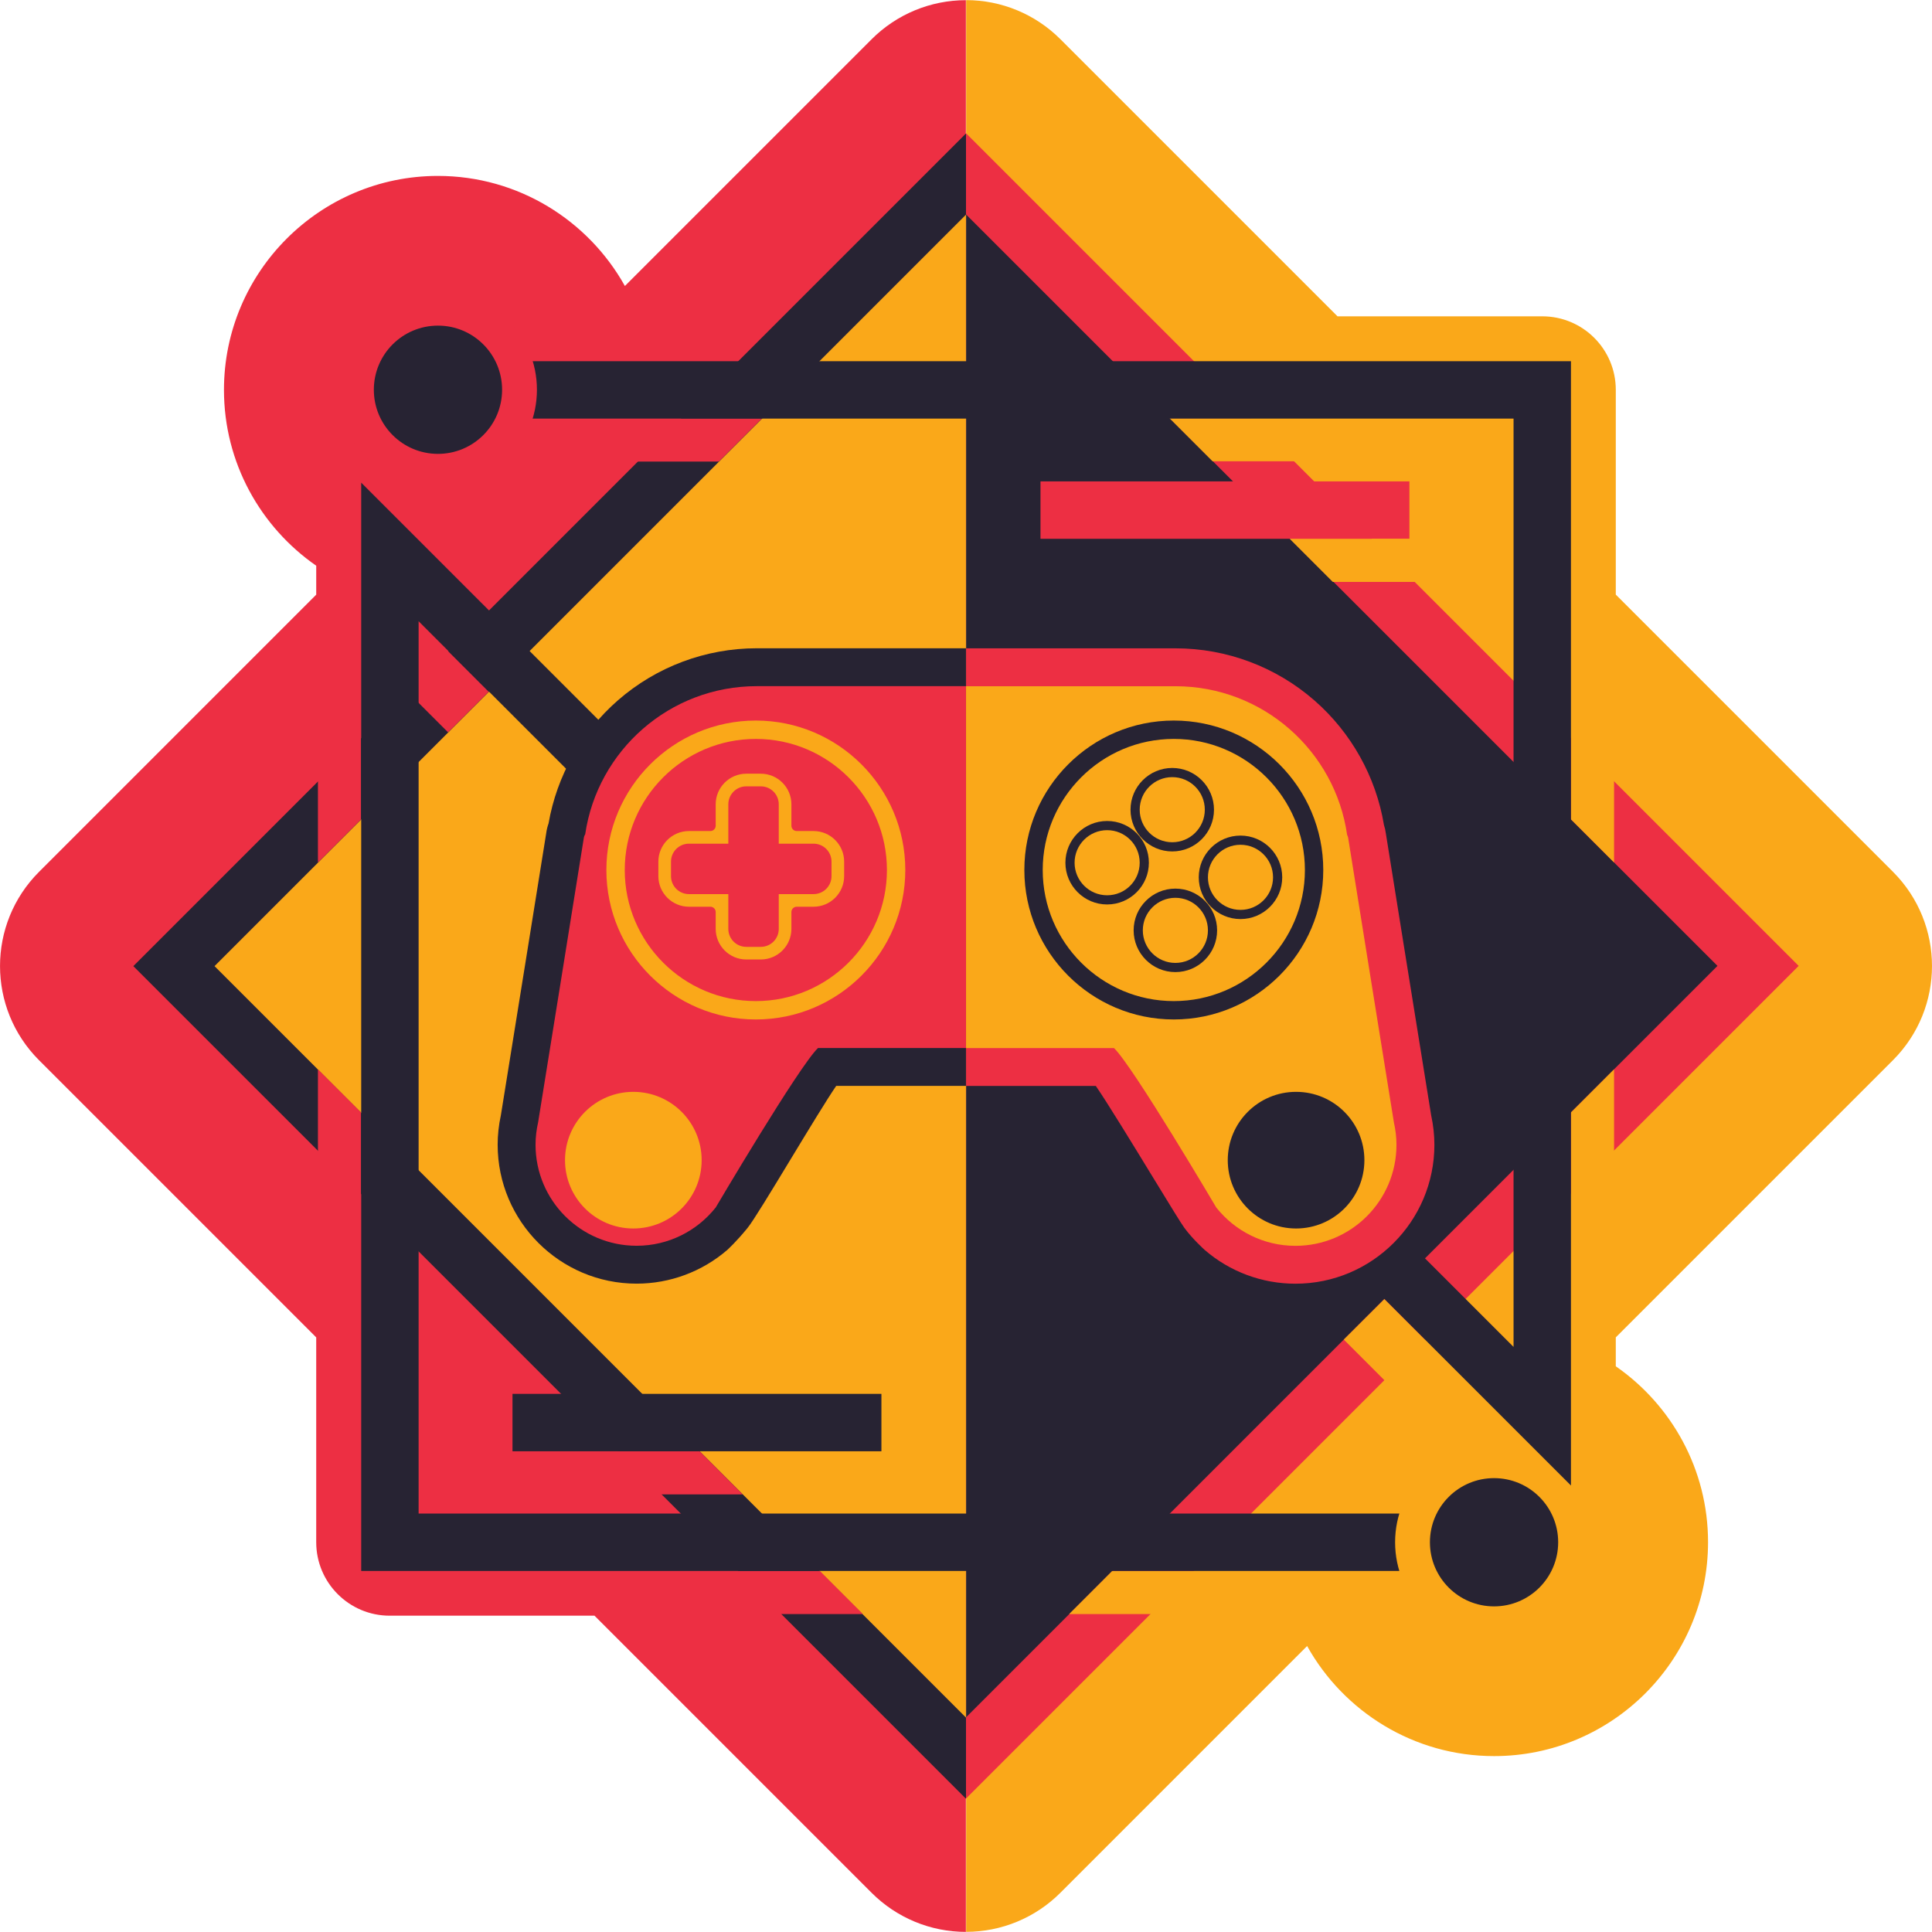 <?xml version="1.0" encoding="UTF-8" standalone="no"?>
<!-- Created with Inkscape (http://www.inkscape.org/) -->

<svg
   xmlns:dc="http://purl.org/dc/elements/1.1/"
   xmlns:cc="http://creativecommons.org/ns#"
   xmlns:rdf="http://www.w3.org/1999/02/22-rdf-syntax-ns#"
   xmlns:svg="http://www.w3.org/2000/svg"
   xmlns="http://www.w3.org/2000/svg"
   xmlns:sodipodi="http://sodipodi.sourceforge.net/DTD/sodipodi-0.dtd"
   xmlns:inkscape="http://www.inkscape.org/namespaces/inkscape"
   width="512"
   height="512"
   viewBox="0 0 512 512"
   id="svg18733"
   version="1.1"
   inkscape:version="0.91 r13725"
   sodipodi:docname="avatar-16.svg">
  <defs
     id="defs18735" />
  <sodipodi:namedview
     id="base"
     pagecolor="#ffffff"
     bordercolor="#666666"
     borderopacity="1.0"
     inkscape:pageopacity="0.0"
     inkscape:pageshadow="2"
     inkscape:zoom="0.24748737"
     inkscape:cx="282.83308"
     inkscape:cy="811.89282"
     inkscape:document-units="px"
     inkscape:current-layer="layer1"
     showgrid="false"
     units="px"
     inkscape:window-width="1329"
     inkscape:window-height="744"
     inkscape:window-x="37"
     inkscape:window-y="24"
     inkscape:window-maximized="1" />
  <g
     inkscape:label="Layer 1"
     inkscape:groupmode="layer"
     id="layer1"
     transform="translate(0,-540.362)">
    <g
       id="g3840"
       transform="matrix(2.573,0,0,-2.573,42.074,853.058)">
      <path
         d="m 0,0 -12.331,12.331 c -5.358,5.358 -5.358,14.044 0,19.401 l 28.549,28.55 0,2.98 c -5.737,3.982 -9.502,10.616 -9.502,18.113 0,12.151 9.886,22.036 22.036,22.036 8.27,0 15.49,-4.581 19.258,-11.337 l 25.42,25.42 c 2.573,2.573 6.062,4.018 9.701,4.018 l 0,-198.96 c -3.639,0 -7.128,1.445 -9.701,4.018 l -28.549,28.549 -21.094,0 c -4.18,0 -7.569,3.389 -7.569,7.569 l 0,21.094 L 13.76,-13.76 0,0 Z"
         style="fill:#ed2f43;fill-opacity:1;fill-rule:nonzero;stroke:none"
         id="path3842"
         inkscape:connector-curvature="0" />
    </g>
    <g
       id="g3844"
       transform="matrix(2.573,0,0,-2.573,501.66,771.399)">
      <path
         d="m 0,0 c 5.357,-5.358 5.357,-14.044 0,-19.401 l -28.55,-28.55 0,-2.98 c 5.738,-3.982 9.502,-10.616 9.502,-18.113 0,-12.151 -9.885,-22.036 -22.035,-22.036 -8.271,0 -15.49,4.581 -19.259,11.337 l -25.42,-25.42 c -2.572,-2.572 -6.062,-4.018 -9.7,-4.018 l 0,198.961 c 3.638,0 7.128,-1.446 9.7,-4.018 l 28.55,-28.55 21.094,0 c 4.18,0 7.568,-3.389 7.568,-7.569 l 0,-21.093 L 0,0 Z"
         style="fill:#faa819;fill-opacity:1;fill-rule:nonzero;stroke:none"
         id="path3846"
         inkscape:connector-curvature="0" />
    </g>
    <g
       id="g3848"
       transform="matrix(2.573,0,0,-2.573,46.064,796.362)">
      <path
         d="m 0,0 81.58,-81.58 0,163.16 L 0,0 Z"
         style="fill:#faa819;fill-opacity:1;fill-rule:nonzero;stroke:none"
         id="path3850"
         inkscape:connector-curvature="0" />
    </g>
    <g
       id="g3852"
       transform="matrix(2.573,0,0,-2.573,465.937,796.362)">
      <path
         d="m 0,0 -81.58,81.58 0,0 0,-163.16 L 0,0 Z"
         style="fill:#272333;fill-opacity:1;fill-rule:nonzero;stroke:none"
         id="path3854"
         inkscape:connector-curvature="0" />
    </g>
    <g
       id="g3856"
       transform="matrix(2.573,0,0,-2.573,256.001,995.539)">
      <path
         d="M 0,0 -77.399,77.399 0,154.798 0,163.161 -85.762,77.399 0,-8.362 0,0 Z"
         style="fill:#272333;fill-opacity:1;fill-rule:nonzero;stroke:none"
         id="path3858"
         inkscape:connector-curvature="0" />
    </g>
    <g
       id="g3860"
       transform="matrix(2.573,0,0,-2.573,256.001,575.666)">
      <path
         d="M 0,0 0,-8.363 77.399,-85.762 0,-163.161 0,-171.523 85.762,-85.762 0,0 Z"
         style="fill:#ed2f43;fill-opacity:1;fill-rule:nonzero;stroke:none"
         id="path3862"
         inkscape:connector-curvature="0" />
    </g>
    <path
       d="m 373.507,683.151 -97.767,0 0,-15.216 97.767,0 0,15.216 z"
       style="fill:#ed2f43;fill-opacity:1;fill-rule:nonzero;stroke:none"
       id="path3864"
       inkscape:connector-curvature="0" />
    <g
       id="g3866"
       transform="matrix(2.573,0,0,-2.573,348.252,770.927)">
      <path
         d="m 0,0 c 0,-7.979 -6.469,-14.448 -14.448,-14.448 -7.979,0 -14.447,6.469 -14.447,14.448 0,7.979 6.468,14.448 14.447,14.448 C -6.469,14.448 0,7.979 0,0"
         style="fill:#0e1f43;fill-opacity:1;fill-rule:nonzero;stroke:none"
         id="path3868"
         inkscape:connector-curvature="0" />
    </g>
    <g
       id="g3870"
       transform="matrix(2.573,0,0,-2.573,148.901,651.257)">
      <path
         d="M 0,0 20.606,0 16.169,-4.438 0,-4.438 0,0 Z"
         style="fill:#ed2f43;fill-opacity:1;fill-rule:nonzero;stroke:none"
         id="path3872"
         inkscape:connector-curvature="0" />
    </g>
    <g
       id="g3874"
       transform="matrix(2.573,0,0,-2.573,394.801,683.151)">
      <path
         d="M 0,0 -20.606,0 -16.169,-4.438 0,-4.438 0,0 Z"
         style="fill:#faa819;fill-opacity:1;fill-rule:nonzero;stroke:none"
         id="path3876"
         inkscape:connector-curvature="0" />
    </g>
    <g
       id="g3878"
       transform="matrix(2.573,0,0,-2.573,143.8,936.385)">
      <path
         d="M 0,0 20.606,0 16.169,4.438 0,4.438 0,0 Z"
         style="fill:#ed2f43;fill-opacity:1;fill-rule:nonzero;stroke:none"
         id="path3880"
         inkscape:connector-curvature="0" />
    </g>
    <g
       id="g3882"
       transform="matrix(2.573,0,0,-2.573,175.651,968.103)">
      <path
         d="M 0,0 20.606,0 16.169,4.438 0,4.438 0,0 Z"
         style="fill:#ed2f43;fill-opacity:1;fill-rule:nonzero;stroke:none"
         id="path3884"
         inkscape:connector-curvature="0" />
    </g>
    <g
       id="g3886"
       transform="matrix(2.573,0,0,-2.573,84.259,737.585)">
      <path
         d="m 0,0 0,-12.182 4.438,4.438 0,12.182 L 0,0 Z"
         style="fill:#ed2f43;fill-opacity:1;fill-rule:nonzero;stroke:none"
         id="path3888"
         inkscape:connector-curvature="0" />
    </g>
    <g
       id="g3890"
       transform="matrix(2.573,0,0,-2.573,84.259,855.09)">
      <path
         d="M 0,0 0,12.182 4.438,7.744 4.438,-4.438 0,0 Z"
         style="fill:#ed2f43;fill-opacity:1;fill-rule:nonzero;stroke:none"
         id="path3892"
         inkscape:connector-curvature="0" />
    </g>
    <g
       id="g3894"
       transform="matrix(2.573,0,0,-2.573,427.742,737.585)">
      <path
         d="m 0,0 0,-12.182 -4.438,4.438 0,12.182 L 0,0 Z"
         style="fill:#faa819;fill-opacity:1;fill-rule:nonzero;stroke:none"
         id="path3896"
         inkscape:connector-curvature="0" />
    </g>
    <g
       id="g3898"
       transform="matrix(2.573,0,0,-2.573,427.742,855.09)">
      <path
         d="m 0,0 0,12.182 -4.438,-4.438 0,-12.182 L 0,0 Z"
         style="fill:#faa819;fill-opacity:1;fill-rule:nonzero;stroke:none"
         id="path3900"
         inkscape:connector-curvature="0" />
    </g>
    <g
       id="g3902"
       transform="matrix(2.573,0,0,-2.573,336.36,968.103)">
      <path
         d="M 0,0 -20.606,0 -16.169,4.438 0,4.438 0,0 Z"
         style="fill:#faa819;fill-opacity:1;fill-rule:nonzero;stroke:none"
         id="path3904"
         inkscape:connector-curvature="0" />
    </g>
    <g
       id="g3906"
       transform="matrix(2.573,0,0,-2.573,362.943,651.186)">
      <path
         d="M 0,0 -20.606,0 -16.169,-4.438 0,-4.438 0,0 Z"
         style="fill:#faa819;fill-opacity:1;fill-rule:nonzero;stroke:none"
         id="path3908"
         inkscape:connector-curvature="0" />
    </g>
    <path
       d="m 233.583,924.965 -97.767,0 0,-15.216 97.767,0 0,15.216 z"
       style="fill:#272333;fill-opacity:1;fill-rule:nonzero;stroke:none"
       id="path3910"
       inkscape:connector-curvature="0" />
    <g
       id="g3912"
       transform="matrix(2.573,0,0,-2.573,113.1,707.281)">
      <path
         d="M 0,0 6.374,-6.374 2.193,-10.555 -2.296,-6.066 0,0 Z"
         style="fill:#ed2f43;fill-opacity:1;fill-rule:nonzero;stroke:none"
         id="path3914"
         inkscape:connector-curvature="0" />
    </g>
    <g
       id="g3916"
       transform="matrix(2.573,0,0,-2.573,408.714,956.683)">
      <path
         d="m 0,0 -121.644,0 0,112.093 27.303,-27.302 -4.182,-4.182 -17.208,17.209 0,-91.905 L 0,5.913 0,0 Z"
         style="fill:#272333;fill-opacity:1;fill-rule:nonzero;stroke:none"
         id="path3918"
         inkscape:connector-curvature="0" />
    </g>
    <g
       id="g3920"
       transform="matrix(2.573,0,0,-2.573,366.89,884.619)">
      <path
         d="M 0,0 4.673,-4.673 0.499,-8.862 -4.187,-4.175 0,0 Z"
         style="fill:#faa819;fill-opacity:1;fill-rule:nonzero;stroke:none"
         id="path3922"
         inkscape:connector-curvature="0" />
    </g>
    <g
       id="g3924"
       transform="matrix(2.573,0,0,-2.573,422.163,949.075)">
      <path
         d="m 0,0 c 0,-5.629 -4.563,-10.192 -10.192,-10.192 -5.628,0 -10.191,4.563 -10.191,10.192 0,5.629 4.563,10.192 10.191,10.192 C -4.563,10.192 0,5.629 0,0"
         style="fill:#faa819;fill-opacity:1;fill-rule:nonzero;stroke:none"
         id="path3926"
         inkscape:connector-curvature="0" />
    </g>
    <g
       id="g3928"
       transform="matrix(2.573,0,0,-2.573,412.933,949.075)">
      <path
         d="m 0,0 c 0,-3.648 -2.957,-6.605 -6.605,-6.605 -3.648,0 -6.605,2.957 -6.605,6.605 0,3.648 2.957,6.605 6.605,6.605 C -2.957,6.605 0,3.648 0,0"
         style="fill:#272333;fill-opacity:1;fill-rule:nonzero;stroke:none"
         id="path3930"
         inkscape:connector-curvature="0" />
    </g>
    <g
       id="g3932"
       transform="matrix(2.573,0,0,-2.573,416.322,934.042)">
      <path
         d="m 0,0 -27.39,27.39 4.181,4.181 17.296,-17.295 0,95.613 -115.731,0 0,5.913 L 0,115.802 0,0 Z"
         style="fill:#272333;fill-opacity:1;fill-rule:nonzero;stroke:none"
         id="path3934"
         inkscape:connector-curvature="0" />
    </g>
    <g
       id="g3936"
       transform="matrix(2.573,0,0,-2.573,142.291,643.649)">
      <path
         d="m 0,0 c 0,-5.629 -4.563,-10.192 -10.192,-10.192 -5.628,0 -10.191,4.563 -10.191,10.192 0,5.629 4.563,10.192 10.191,10.192 C -4.563,10.192 0,5.629 0,0"
         style="fill:#ed2f43;fill-opacity:1;fill-rule:nonzero;stroke:none"
         id="path3938"
         inkscape:connector-curvature="0" />
    </g>
    <g
       id="g3940"
       transform="matrix(2.573,0,0,-2.573,200.562,712.159)">
      <path
         d="m 0,0 c -5.259,0 -10.336,-1.901 -14.297,-5.353 -3.766,-3.284 -6.304,-7.788 -7.152,-12.69 -0.116,-0.326 -0.198,-0.664 -0.24,-0.994 -0.147,-0.967 -3.418,-21.281 -4.671,-29.059 -0.221,-1.015 -0.332,-2.036 -0.332,-3.036 0,-7.891 6.419,-14.31 14.31,-14.31 3.429,0 6.742,1.229 9.341,3.473 0.037,0.034 0.931,0.846 2.08,2.255 0.593,0.727 2.376,3.669 4.44,7.075 1.83,3.019 3.717,6.134 4.698,7.564 l 13.366,0 L 21.543,0 0,0 Z"
         style="fill:#272333;fill-opacity:1;fill-rule:nonzero;stroke:none"
         id="path3942"
         inkscape:connector-curvature="0" />
    </g>
    <g
       id="g3944"
       transform="matrix(2.573,0,0,-2.573,200.562,722.202)">
      <path
         d="m 0,0 c -8.981,0 -16.413,-6.628 -17.676,-15.258 -0.078,-0.121 -0.13,-0.257 -0.148,-0.413 -0.03,-0.262 -4.701,-29.255 -4.701,-29.255 -0.168,-0.742 -0.265,-1.511 -0.265,-2.303 0,-5.748 4.66,-10.408 10.408,-10.408 3.289,0 6.218,1.53 8.125,3.913 l 0.005,-0.003 c 0,0 8.593,14.581 10.555,16.458 l 15.24,0 L 21.543,0 0,0 Z"
         style="fill:#ed2f43;fill-opacity:1;fill-rule:nonzero;stroke:none"
         id="path3946"
         inkscape:connector-curvature="0" />
    </g>
    <g
       id="g3948"
       transform="matrix(2.573,0,0,-2.573,237.485,770.927)">
      <path
         d="m 0,0 c 0,-7.979 -6.469,-14.448 -14.448,-14.448 -7.979,0 -14.447,6.469 -14.447,14.448 0,7.979 6.468,14.448 14.447,14.448 C -6.469,14.448 0,7.979 0,0"
         style="fill:#ed2f43;fill-opacity:1;fill-rule:nonzero;stroke:none"
         id="path3950"
         inkscape:connector-curvature="0" />
    </g>
    <g
       id="g3952"
       transform="matrix(2.573,0,0,-2.573,200.305,736.183)">
      <path
         d="m 0,0 c -7.445,0 -13.502,-6.057 -13.502,-13.502 0,-7.444 6.057,-13.501 13.502,-13.501 7.445,0 13.502,6.057 13.502,13.501 C 13.502,-6.057 7.445,0 0,0 m 0,-28.895 c -8.488,0 -15.394,6.905 -15.394,15.393 0,8.489 6.906,15.394 15.394,15.394 8.488,0 15.394,-6.905 15.394,-15.394 0,-8.488 -6.906,-15.393 -15.394,-15.393"
         style="fill:#faa819;fill-opacity:1;fill-rule:nonzero;stroke:none"
         id="path3954"
         inkscape:connector-curvature="0" />
    </g>
    <g
       id="g3956"
       transform="matrix(2.573,0,0,-2.573,215.6,760.594)">
      <path
         d="m 0,0 -1.733,0 c -0.303,0 -0.549,0.246 -0.549,0.549 l 0,2.205 c 0,1.737 -1.413,3.151 -3.15,3.151 l -1.496,0 c -1.737,0 -3.151,-1.414 -3.151,-3.151 l 0,-2.205 C -10.079,0.246 -10.325,0 -10.628,0 l -2.205,0 c -1.737,0 -3.151,-1.413 -3.151,-3.151 l 0,-1.495 c 0,-1.738 1.414,-3.151 3.151,-3.151 l 2.205,0 c 0.303,0 0.549,-0.246 0.549,-0.549 l 0,-1.733 c 0,-1.737 1.414,-3.151 3.151,-3.151 l 1.496,0 c 1.737,0 3.15,1.414 3.15,3.151 l 0,1.733 c 0,0.303 0.246,0.549 0.549,0.549 l 1.733,0 c 1.737,0 3.151,1.413 3.151,3.151 l 0,1.495 C 3.151,-1.413 1.737,0 0,0"
         style="fill:#faa819;fill-opacity:1;fill-rule:nonzero;stroke:none"
         id="path3958"
         inkscape:connector-curvature="0" />
    </g>
    <g
       id="g3960"
       transform="matrix(2.573,0,0,-2.573,206.38,782.071)">
      <path
         d="m 0,0 0,-1.733 c 0,-1.022 -0.828,-1.85 -1.85,-1.85 l -1.495,0 c -1.022,0 -1.85,0.828 -1.85,1.85 l 0,3.583 -1.85,0 -2.205,0 c -1.022,0 -1.85,0.828 -1.85,1.85 l 0,1.495 c 0,1.022 0.828,1.85 1.85,1.85 l 2.205,0 1.85,0 0,4.055 c 0,1.022 0.828,1.85 1.85,1.85 l 1.495,0 C -0.828,12.95 0,12.122 0,11.1 l 0,-2.205 0,-1.85 3.583,0 c 1.021,0 1.85,-0.828 1.85,-1.85 l 0,-1.495 C 5.433,2.678 4.604,1.85 3.583,1.85 L 0,1.85 0,0 Z"
         style="fill:#ed2f43;fill-opacity:1;fill-rule:nonzero;stroke:none"
         id="path3962"
         inkscape:connector-curvature="0" />
    </g>
    <g
       id="g3964"
       transform="matrix(2.573,0,0,-2.573,185.945,847.818)">
      <path
         d="m 0,0 c 0,-3.886 -3.15,-7.037 -7.037,-7.037 -3.886,0 -7.036,3.151 -7.036,7.037 0,3.886 3.15,7.037 7.036,7.037 C -3.15,7.037 0,3.886 0,0"
         style="fill:#faa819;fill-opacity:1;fill-rule:nonzero;stroke:none"
         id="path3966"
         inkscape:connector-curvature="0" />
    </g>
    <g
       id="g3968"
       transform="matrix(2.573,0,0,-2.573,379.273,835.926)">
      <path
         d="m 0,0 c -1.556,9.658 -4.53,28.129 -4.668,29.038 -0.038,0.296 -0.104,0.59 -0.196,0.874 -0.822,4.947 -3.36,9.494 -7.151,12.809 -3.964,3.466 -9.05,5.375 -14.321,5.375 l -21.567,0 0,-45.075 13.365,0 c 1.198,-1.739 3.8,-5.999 5.918,-9.468 1.769,-2.896 2.869,-4.694 3.194,-5.137 l 0,0 c 0.836,-1.142 2.031,-2.222 2.092,-2.277 2.59,-2.247 5.912,-3.485 9.356,-3.485 7.891,0 14.31,6.419 14.31,14.309 C 0.332,-2.036 0.22,-1.015 0,0"
         style="fill:#ed2f43;fill-opacity:1;fill-rule:nonzero;stroke:none"
         id="path3970"
         inkscape:connector-curvature="0" />
    </g>
    <g
       id="g3972"
       transform="matrix(2.573,0,0,-2.573,322.379,860.46)">
      <path
         d="M 0,0 0.006,0.003 C 1.913,-2.38 4.841,-3.91 8.131,-3.91 c 5.748,0 10.407,4.66 10.407,10.407 0,0.793 -0.096,1.562 -0.264,2.304 0,0 -4.672,28.993 -4.702,29.255 -0.015,0.134 -0.056,0.252 -0.116,0.358 -1.24,8.657 -8.683,15.313 -17.683,15.313 l -21.567,0 0,-37.27 15.24,0 C -8.592,14.58 0,0 0,0"
         style="fill:#faa819;fill-opacity:1;fill-rule:nonzero;stroke:none"
         id="path3974"
         inkscape:connector-curvature="0" />
    </g>
    <g
       id="g3976"
       transform="matrix(2.573,0,0,-2.573,361.578,847.818)">
      <path
         d="m 0,0 c 0,-3.886 -3.15,-7.037 -7.037,-7.037 -3.886,0 -7.036,3.151 -7.036,7.037 0,3.886 3.15,7.037 7.036,7.037 C -3.15,7.037 0,3.886 0,0"
         style="fill:#272333;fill-opacity:1;fill-rule:nonzero;stroke:none"
         id="path3978"
         inkscape:connector-curvature="0" />
    </g>
    <g
       id="g3980"
       transform="matrix(2.573,0,0,-2.573,311.072,736.183)">
      <path
         d="m 0,0 c -7.445,0 -13.502,-6.057 -13.502,-13.502 0,-7.444 6.057,-13.501 13.502,-13.501 7.445,0 13.502,6.057 13.502,13.501 C 13.502,-6.057 7.445,0 0,0 m 0,-28.895 c -8.488,0 -15.394,6.905 -15.394,15.393 0,8.489 6.906,15.394 15.394,15.394 8.488,0 15.394,-6.905 15.394,-15.394 0,-8.488 -6.906,-15.393 -15.394,-15.393"
         style="fill:#272333;fill-opacity:1;fill-rule:nonzero;stroke:none"
         id="path3982"
         inkscape:connector-curvature="0" />
    </g>
    <g
       id="g3984"
       transform="matrix(2.573,0,0,-2.573,310.659,766.002)">
      <path
         d="M 0,0 C 2.37,0 4.299,1.928 4.299,4.299 4.299,6.669 2.37,8.598 0,8.598 -2.37,8.598 -4.299,6.669 -4.299,4.299 -4.299,1.928 -2.37,0 0,0"
         style="fill:#272333;fill-opacity:1;fill-rule:nonzero;stroke:none"
         id="path3986"
         inkscape:connector-curvature="0" />
    </g>
    <g
       id="g3988"
       transform="matrix(2.573,0,0,-2.573,304.466,768.992)">
      <path
         d="m 0,0 c 0,2.371 -1.928,4.299 -4.299,4.299 -2.37,0 -4.299,-1.928 -4.299,-4.299 0,-2.37 1.929,-4.299 4.299,-4.299 C -1.928,-4.299 0,-2.37 0,0"
         style="fill:#272333;fill-opacity:1;fill-rule:nonzero;stroke:none"
         id="path3990"
         inkscape:connector-curvature="0" />
    </g>
    <g
       id="g3992"
       transform="matrix(2.573,0,0,-2.573,328.742,761.8)">
      <path
         d="m 0,0 c -2.37,0 -4.299,-1.928 -4.299,-4.299 0,-2.37 1.929,-4.299 4.299,-4.299 2.37,0 4.299,1.929 4.299,4.299 C 4.299,-1.928 2.37,0 0,0"
         style="fill:#272333;fill-opacity:1;fill-rule:nonzero;stroke:none"
         id="path3994"
         inkscape:connector-curvature="0" />
    </g>
    <g
       id="g3996"
       transform="matrix(2.573,0,0,-2.573,311.486,775.853)">
      <path
         d="m 0,0 c -2.371,0 -4.299,-1.928 -4.299,-4.299 0,-2.37 1.928,-4.299 4.299,-4.299 2.37,0 4.299,1.929 4.299,4.299 C 4.299,-1.928 2.37,0 0,0"
         style="fill:#272333;fill-opacity:1;fill-rule:nonzero;stroke:none"
         id="path3998"
         inkscape:connector-curvature="0" />
    </g>
    <g
       id="g4000"
       transform="matrix(2.573,0,0,-2.573,319.287,754.939)">
      <path
         d="m 0,0 c 0,-1.852 -1.501,-3.353 -3.353,-3.353 -1.851,0 -3.353,1.501 -3.353,3.353 0,1.852 1.502,3.353 3.353,3.353 C -1.501,3.353 0,1.852 0,0"
         style="fill:#faa819;fill-opacity:1;fill-rule:nonzero;stroke:none"
         id="path4002"
         inkscape:connector-curvature="0" />
    </g>
    <g
       id="g4004"
       transform="matrix(2.573,0,0,-2.573,302.031,768.992)">
      <path
         d="m 0,0 c 0,-1.852 -1.501,-3.353 -3.353,-3.353 -1.851,0 -3.353,1.501 -3.353,3.353 0,1.852 1.502,3.353 3.353,3.353 C -1.501,3.353 0,1.852 0,0"
         style="fill:#faa819;fill-opacity:1;fill-rule:nonzero;stroke:none"
         id="path4006"
         inkscape:connector-curvature="0" />
    </g>
    <g
       id="g4008"
       transform="matrix(2.573,0,0,-2.573,337.369,772.863)">
      <path
         d="m 0,0 c 0,-1.852 -1.501,-3.353 -3.353,-3.353 -1.851,0 -3.352,1.501 -3.352,3.353 0,1.852 1.501,3.353 3.352,3.353 C -1.501,3.353 0,1.852 0,0"
         style="fill:#faa819;fill-opacity:1;fill-rule:nonzero;stroke:none"
         id="path4010"
         inkscape:connector-curvature="0" />
    </g>
    <g
       id="g4012"
       transform="matrix(2.573,0,0,-2.573,320.114,786.916)">
      <path
         d="m 0,0 c 0,-1.852 -1.501,-3.353 -3.353,-3.353 -1.851,0 -3.353,1.501 -3.353,3.353 0,1.852 1.502,3.353 3.353,3.353 C -1.501,3.353 0,1.852 0,0"
         style="fill:#faa819;fill-opacity:1;fill-rule:nonzero;stroke:none"
         id="path4014"
         inkscape:connector-curvature="0" />
    </g>
    <g
       id="g4016"
       transform="matrix(2.573,0,0,-2.573,133.061,643.649)">
      <path
         d="m 0,0 c 0,-3.648 -2.957,-6.605 -6.605,-6.605 -3.648,0 -6.605,2.957 -6.605,6.605 0,3.648 2.957,6.605 6.605,6.605 C -2.957,6.605 0,3.648 0,0"
         style="fill:#272333;fill-opacity:1;fill-rule:nonzero;stroke:none"
         id="path4018"
         inkscape:connector-curvature="0" />
    </g>
  </g>
</svg>
